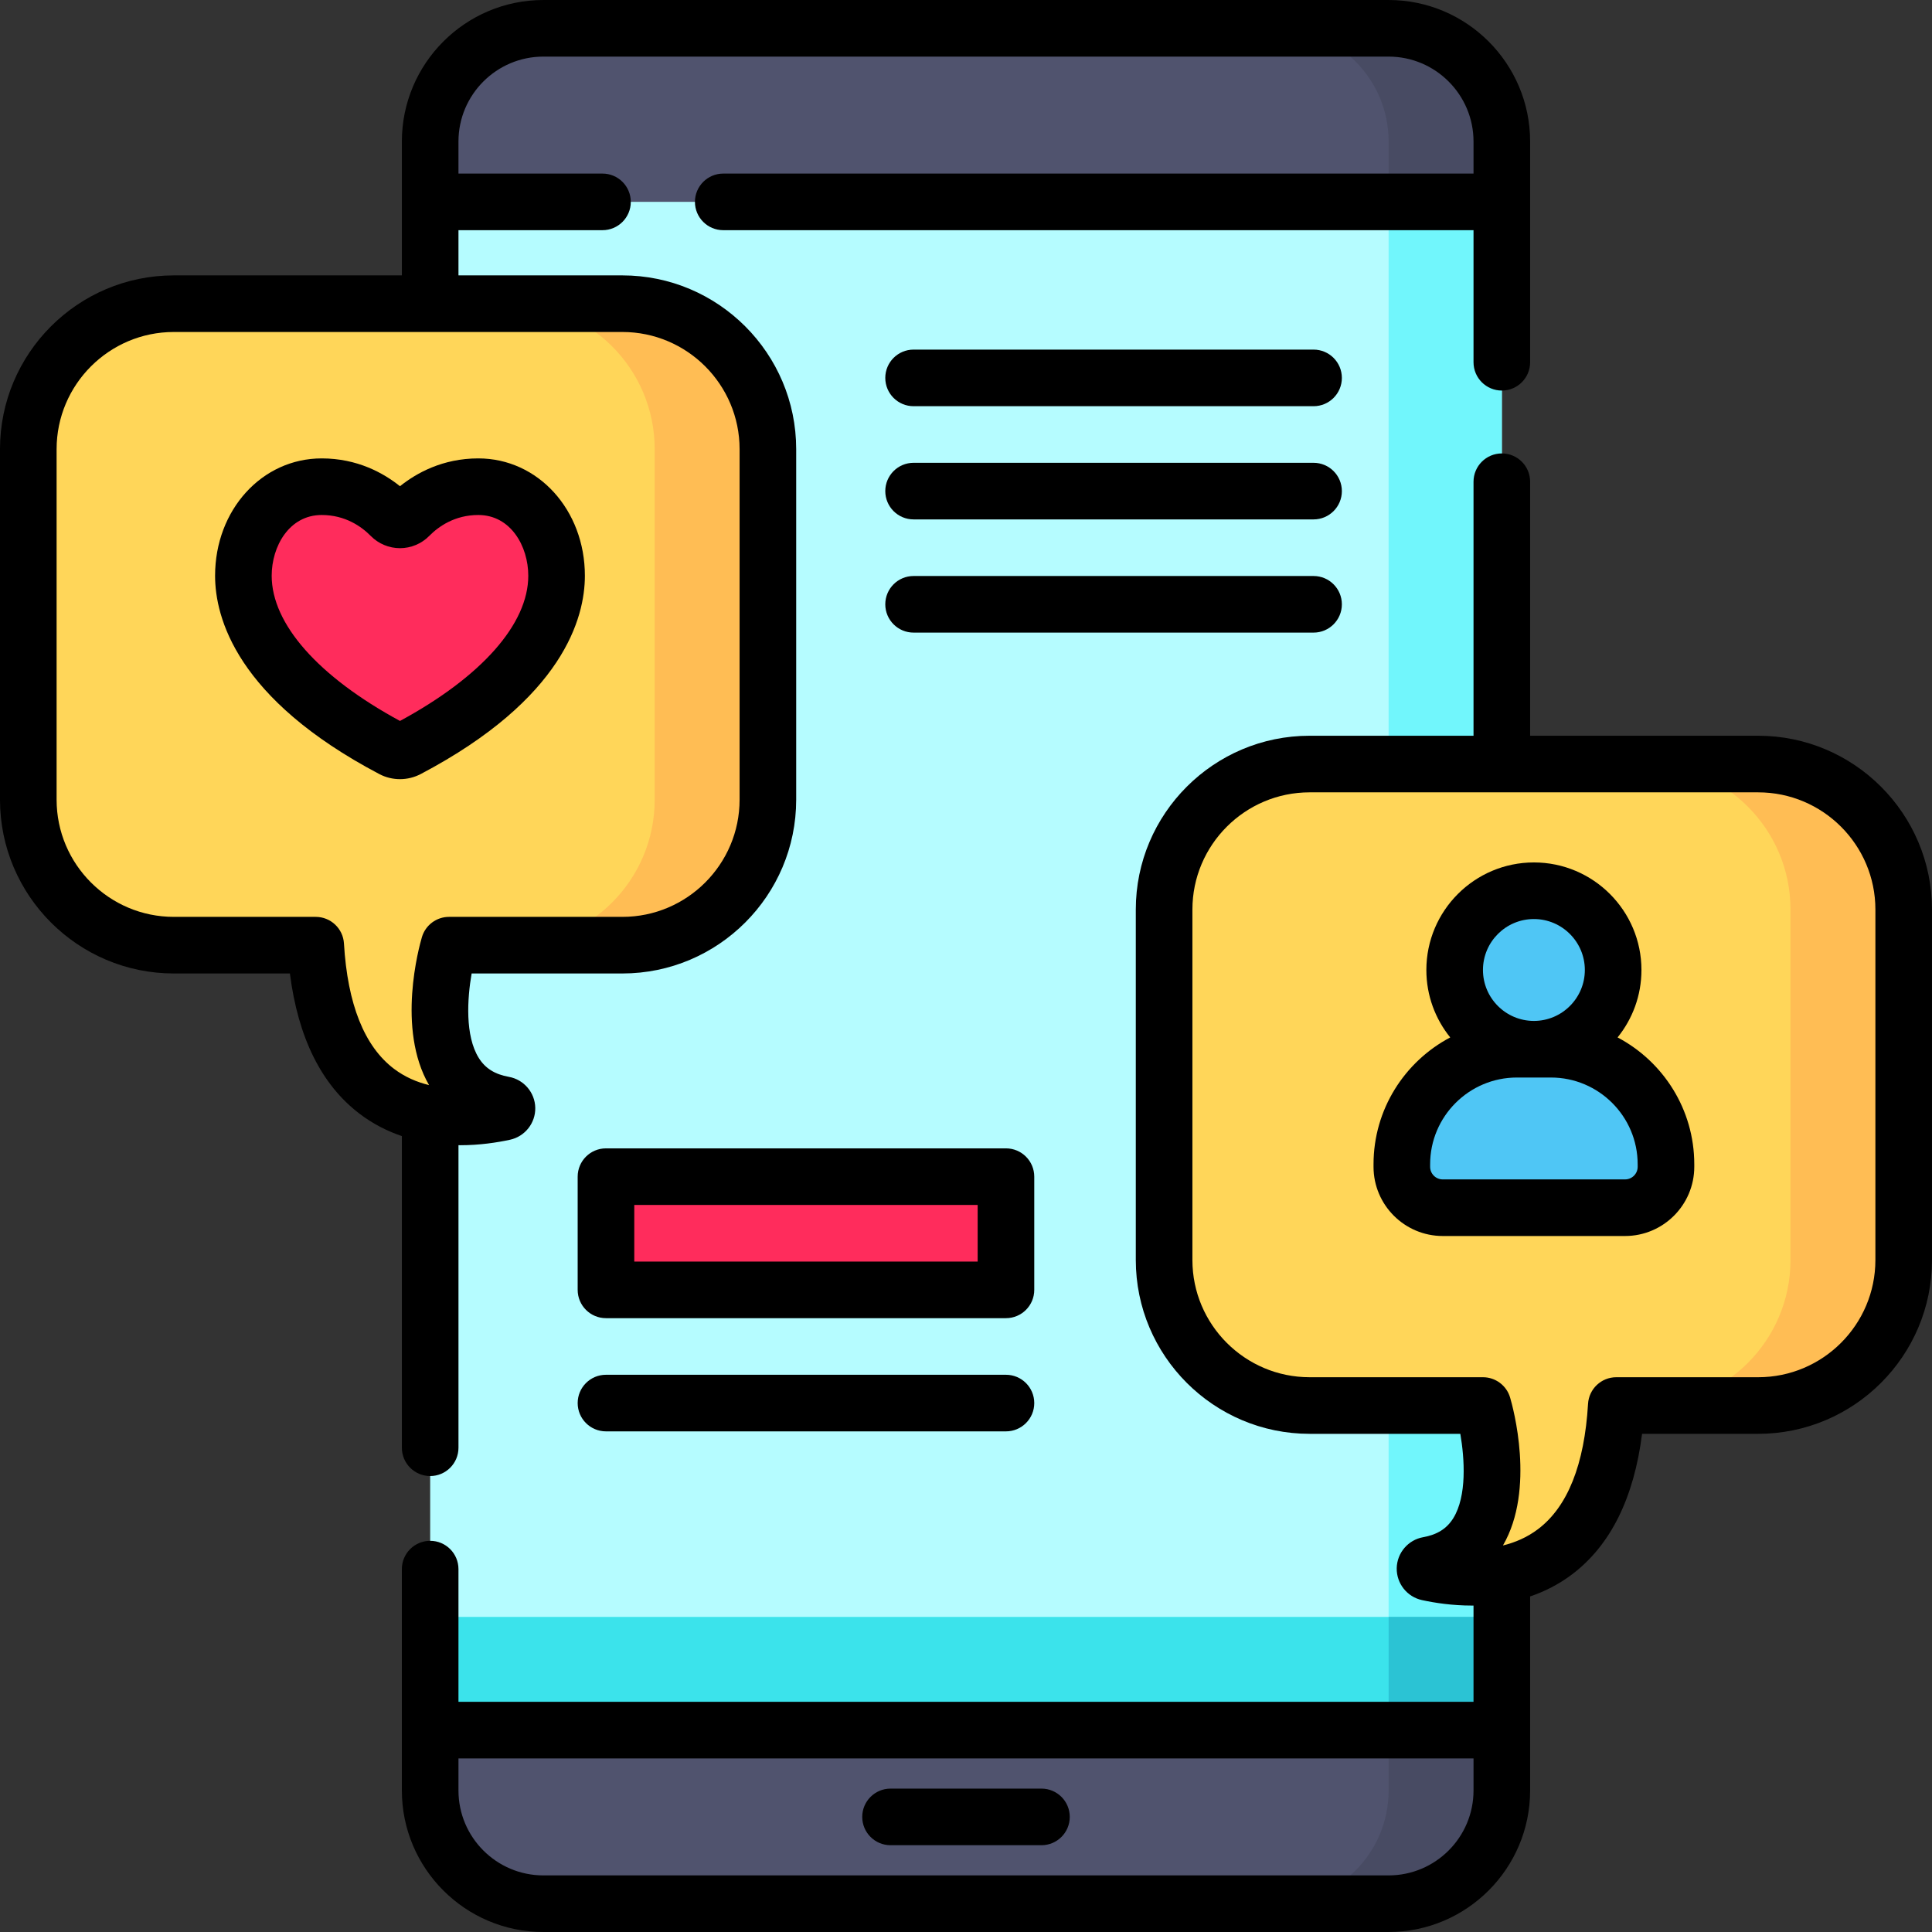 <svg height="512pt" viewBox="0 0 512 512" width="512pt" xmlns="http://www.w3.org/2000/svg"><rect x="0" y="0" width="512" height="512" fill="#333333" stroke="none"/><path d="m368 504.5h-224c-16.57 0-30-13.43-30-30v-437c0-16.57 13.43-30 30-30h224c16.57 0 30 13.43 30 30v437c0 16.57-13.43 30-30 30zm0 0" fill="#b5fcff"/><path d="m368 7.5h-30c16.57 0 30 13.43 30 30v437c0 16.57-13.43 30-30 30h30c16.57 0 30-13.43 30-30v-437c0-16.57-13.43-30-30-30zm0 0" fill="#71f6fc"/><path d="m114 428.5h284v30h-284zm0 0" fill="#3be3eb"/><path d="m368 428.5h30v30h-30zm0 0" fill="#2bc3d4"/><path d="m368 504.5h-224c-16.57 0-30-13.43-30-30v-16h284v16c0 16.57-13.43 30-30 30zm0 0" fill="#50536e"/><path d="m368 458.5v16c0 16.57-13.43 30-30 30h30c16.57 0 30-13.43 30-30v-16zm0 0" fill="#484b63"/><path d="m144 7.5h224c16.57 0 30 13.43 30 30v16h-284v-16c0-16.57 13.43-30 30-30zm0 0" fill="#50536e"/><path d="m368 7.5h-30c16.57 0 30 13.43 30 30v16h30v-16c0-16.57-13.43-30-30-30zm0 0" fill="#484b63"/><path d="m164.938 80.48h-118.875c-21.297 0-38.562 17.266-38.562 38.562v92.875c0 21.297 17.266 38.562 38.562 38.562h37.605c2.93 49.426 36.531 47.141 49.898 44.234 1.07-.234 1.039-1.762-.039-1.957-25.645-4.598-14.527-42.277-14.527-42.277h45.938c21.297 0 38.562-17.266 38.562-38.566v-92.871c0-21.297-17.266-38.562-38.562-38.562zm0 0" fill="#ffd659"/><path d="m164.938 80.48h-30c21.297 0 38.562 17.266 38.562 38.562v92.875c0 21.297-17.266 38.562-38.562 38.562h30c21.297 0 38.562-17.266 38.562-38.562v-92.875c0-21.297-17.266-38.562-38.562-38.562zm0 0" fill="#ffbd54"/><path d="m147.5 152.578c0 14.281-11.383 31.102-39.484 45.906-1.254.66-2.777.66-4.031 0-28.102-14.805-39.484-31.625-39.484-45.906 0-12.695 8.465-23.598 20.75-23.598 9.137 0 15.277 4.668 18.383 7.816 1.285 1.305 3.449 1.305 4.734 0 3.105-3.148 9.246-7.816 18.383-7.816 12.285 0 20.75 10.902 20.75 23.598zm0 0" fill="#ff2c5c"/><path d="m347.062 202.48h118.875c21.297 0 38.562 17.266 38.562 38.562v92.871c0 21.301-17.266 38.566-38.562 38.566h-37.602c-2.934 49.422-36.531 47.141-49.902 44.234-1.07-.234-1.039-1.766.039-1.957 25.645-4.598 14.527-42.277 14.527-42.277h-45.938c-21.297 0-38.562-17.266-38.562-38.566v-92.871c0-21.297 17.266-38.562 38.562-38.562zm0 0" fill="#ffd659"/><path d="m465.938 202.48h-30c21.297 0 38.562 17.266 38.562 38.562v92.875c0 21.297-17.266 38.562-38.562 38.562h30c21.297 0 38.562-17.266 38.562-38.562v-92.875c0-21.297-17.266-38.562-38.562-38.562zm0 0" fill="#ffbd54"/><path d="m427.5 257.055c0 11.598-9.402 21-21 21s-21-9.402-21-21c0-11.598 9.402-21 21-21s21 9.402 21 21zm0 0" fill="#4fc6f5"/><path d="m430.652 320.055h-48.309c-5.988 0-10.844-4.855-10.844-10.844v-.664c0-16.84 13.652-30.492 30.492-30.492h9.016c16.84 0 30.492 13.652 30.492 30.492v.664c0 5.988-4.855 10.844-10.848 10.844zm0 0" fill="#4fc6f5"/><path d="m160.59 311.828h106v30h-106zm0 0" fill="#ff2c5c"/><path d="m106.5 383.668c0 4.141 3.359 7.5 7.5 7.5s7.5-3.359 7.5-7.5v-80.18c.152 0 .305.008.457.008 5.168 0 9.781-.711 13.203-1.453 3.953-.859 6.766-4.414 6.691-8.457-.074-4.047-3.02-7.496-7-8.211-3.734-.668-6.273-2.27-7.988-5.035-3.656-5.895-3.035-15.695-1.875-22.359h39.949c25.398 0 46.062-20.664 46.062-46.062v-92.875c0-25.398-20.664-46.062-46.062-46.062h-43.438v-11.98h38.168c4.141 0 7.5-3.359 7.5-7.5s-3.359-7.5-7.5-7.5h-38.168v-8.5c0-12.406 10.094-22.5 22.5-22.5h224c12.406 0 22.5 10.094 22.5 22.5v8.5h-198.832c-4.145 0-7.5 3.359-7.5 7.5s3.355 7.5 7.5 7.5h198.832v35c0 4.141 3.359 7.5 7.5 7.5s7.5-3.359 7.5-7.5v-58.5c0-20.68-16.82-37.5-37.5-37.5h-224c-20.68 0-37.5 16.82-37.5 37.5v35.48h-60.438c-25.398 0-46.062 20.664-46.062 46.062v92.875c0 25.398 20.664 46.062 46.062 46.062h30.766c2.164 17.027 8.371 29.523 18.5 37.203 3.574 2.711 7.363 4.598 11.172 5.891zm-15.348-133.633c-.234-3.961-3.516-7.055-7.488-7.055h-37.602c-17.129 0-31.062-13.934-31.062-31.062v-92.875c0-17.129 13.934-31.062 31.062-31.062h118.875c17.129 0 31.062 13.934 31.062 31.062v92.875c0 17.129-13.934 31.062-31.062 31.062h-45.938c-3.324 0-6.254 2.191-7.191 5.379-.73 2.469-6.777 24.27 1.898 39.207-3.227-.789-6.426-2.145-9.312-4.336-7.832-5.938-12.289-17.105-13.242-33.195zm0 0"/><path d="m236 489h40c4.141 0 7.5-3.359 7.5-7.5s-3.359-7.5-7.5-7.5h-40c-4.141 0-7.5 3.359-7.5 7.5s3.359 7.5 7.5 7.5zm0 0"/><path d="m155 152.578c0-17.438-12.41-31.098-28.25-31.098-9.441 0-16.402 3.887-20.75 7.371-4.348-3.484-11.309-7.371-20.75-7.371-15.84 0-28.25 13.66-28.25 31.098 0 11.066 5.648 32.605 43.492 52.543 1.723.91 3.617 1.363 5.508 1.363 1.895 0 3.785-.457 5.512-1.363 37.84-19.938 43.488-41.477 43.488-52.543zm-83 0c0-7.805 4.645-16.098 13.25-16.098 6.23 0 10.531 3.035 13.039 5.582 2.016 2.043 4.824 3.211 7.711 3.211s5.695-1.172 7.711-3.211c2.508-2.547 6.809-5.582 13.039-5.582 8.605 0 13.25 8.293 13.25 16.098 0 12.789-12.367 26.762-34 38.48-21.633-11.723-34-25.691-34-38.48zm0 0"/><path d="m465.938 194.98h-60.438v-67.316c0-4.141-3.359-7.5-7.5-7.5s-7.5 3.359-7.5 7.5v67.316h-43.438c-25.398 0-46.062 20.664-46.062 46.062v92.871c0 25.402 20.664 46.066 46.062 46.066h39.941c1.133 6.602 1.773 16.469-1.855 22.34-1.715 2.777-4.258 4.383-8 5.055-3.98.711-6.926 4.164-7 8.207-.074 4.043 2.738 7.602 6.691 8.461 3.422.742 8.031 1.449 13.203 1.449.148 0 .305-.004.457-.004v25.512h-269v-35.168c0-4.141-3.359-7.5-7.5-7.5-4.145 0-7.5 3.359-7.5 7.5v58.668c0 20.68 16.82 37.5 37.5 37.5h224c20.676 0 37.5-16.82 37.5-37.5v-51.426c3.809-1.293 7.594-3.18 11.168-5.891 10.133-7.68 16.34-20.176 18.5-37.203h30.766c25.402 0 46.066-20.664 46.066-46.062v-92.875c0-25.398-20.664-46.062-46.062-46.062zm-75.438 279.52c0 12.406-10.094 22.5-22.5 22.5h-224c-12.406 0-22.5-10.094-22.5-22.5v-8.5h269zm106.5-140.582c0 17.129-13.934 31.062-31.062 31.062h-37.605c-3.969 0-7.25 3.094-7.484 7.055-.957 16.09-5.41 27.262-13.242 33.195-2.887 2.191-6.086 3.547-9.312 4.336 8.676-14.941 2.629-36.742 1.898-39.207-.938-3.188-3.867-5.379-7.191-5.379h-45.938c-17.129 0-31.062-13.934-31.062-31.062v-92.875c0-17.129 13.934-31.062 31.062-31.062h118.875c17.129 0 31.062 13.934 31.062 31.062zm0 0"/><path d="m428.676 274.93c3.953-4.891 6.324-11.109 6.324-17.875 0-15.715-12.785-28.5-28.5-28.5s-28.5 12.785-28.5 28.5c0 6.766 2.371 12.98 6.324 17.875-12.07 6.371-20.324 19.047-20.324 33.617v.664c0 10.113 8.23 18.344 18.348 18.344h48.309c10.113 0 18.344-8.23 18.344-18.344v-.664c0-14.57-8.254-27.246-20.324-33.617zm-22.176-31.375c7.445 0 13.5 6.059 13.5 13.5 0 7.445-6.055 13.5-13.5 13.5s-13.5-6.055-13.5-13.5c0-7.441 6.055-13.5 13.5-13.5zm27.5 65.656c0 1.844-1.5 3.344-3.348 3.344h-48.309c-1.844 0-3.344-1.5-3.344-3.344v-.664c0-12.676 10.312-22.992 22.992-22.992h9.016c12.68 0 22.992 10.316 22.992 22.992zm0 0"/><path d="m348.109 92.648h-106c-4.145 0-7.5 3.359-7.5 7.5 0 4.141 3.355 7.5 7.5 7.5h106c4.141 0 7.5-3.359 7.5-7.5 0-4.141-3.359-7.5-7.5-7.5zm0 0"/><path d="m348.109 122.648h-106c-4.145 0-7.5 3.359-7.5 7.5 0 4.141 3.355 7.5 7.5 7.5h106c4.141 0 7.5-3.359 7.5-7.5 0-4.141-3.359-7.5-7.5-7.5zm0 0"/><path d="m355.609 160.148c0-4.141-3.359-7.5-7.5-7.5h-106c-4.145 0-7.5 3.359-7.5 7.5 0 4.141 3.355 7.5 7.5 7.5h106c4.141 0 7.5-3.359 7.5-7.5zm0 0"/><path d="m274.09 311.828c0-4.141-3.359-7.5-7.5-7.5h-106c-4.145 0-7.5 3.359-7.5 7.5v30c0 4.141 3.355 7.5 7.5 7.5h106c4.141 0 7.5-3.359 7.5-7.5zm-15 22.5h-91v-15h91zm0 0"/><path d="m266.59 364.328h-106c-4.145 0-7.5 3.359-7.5 7.5s3.355 7.5 7.5 7.5h106c4.141 0 7.5-3.359 7.5-7.5s-3.359-7.5-7.5-7.5zm0 0"/></svg>